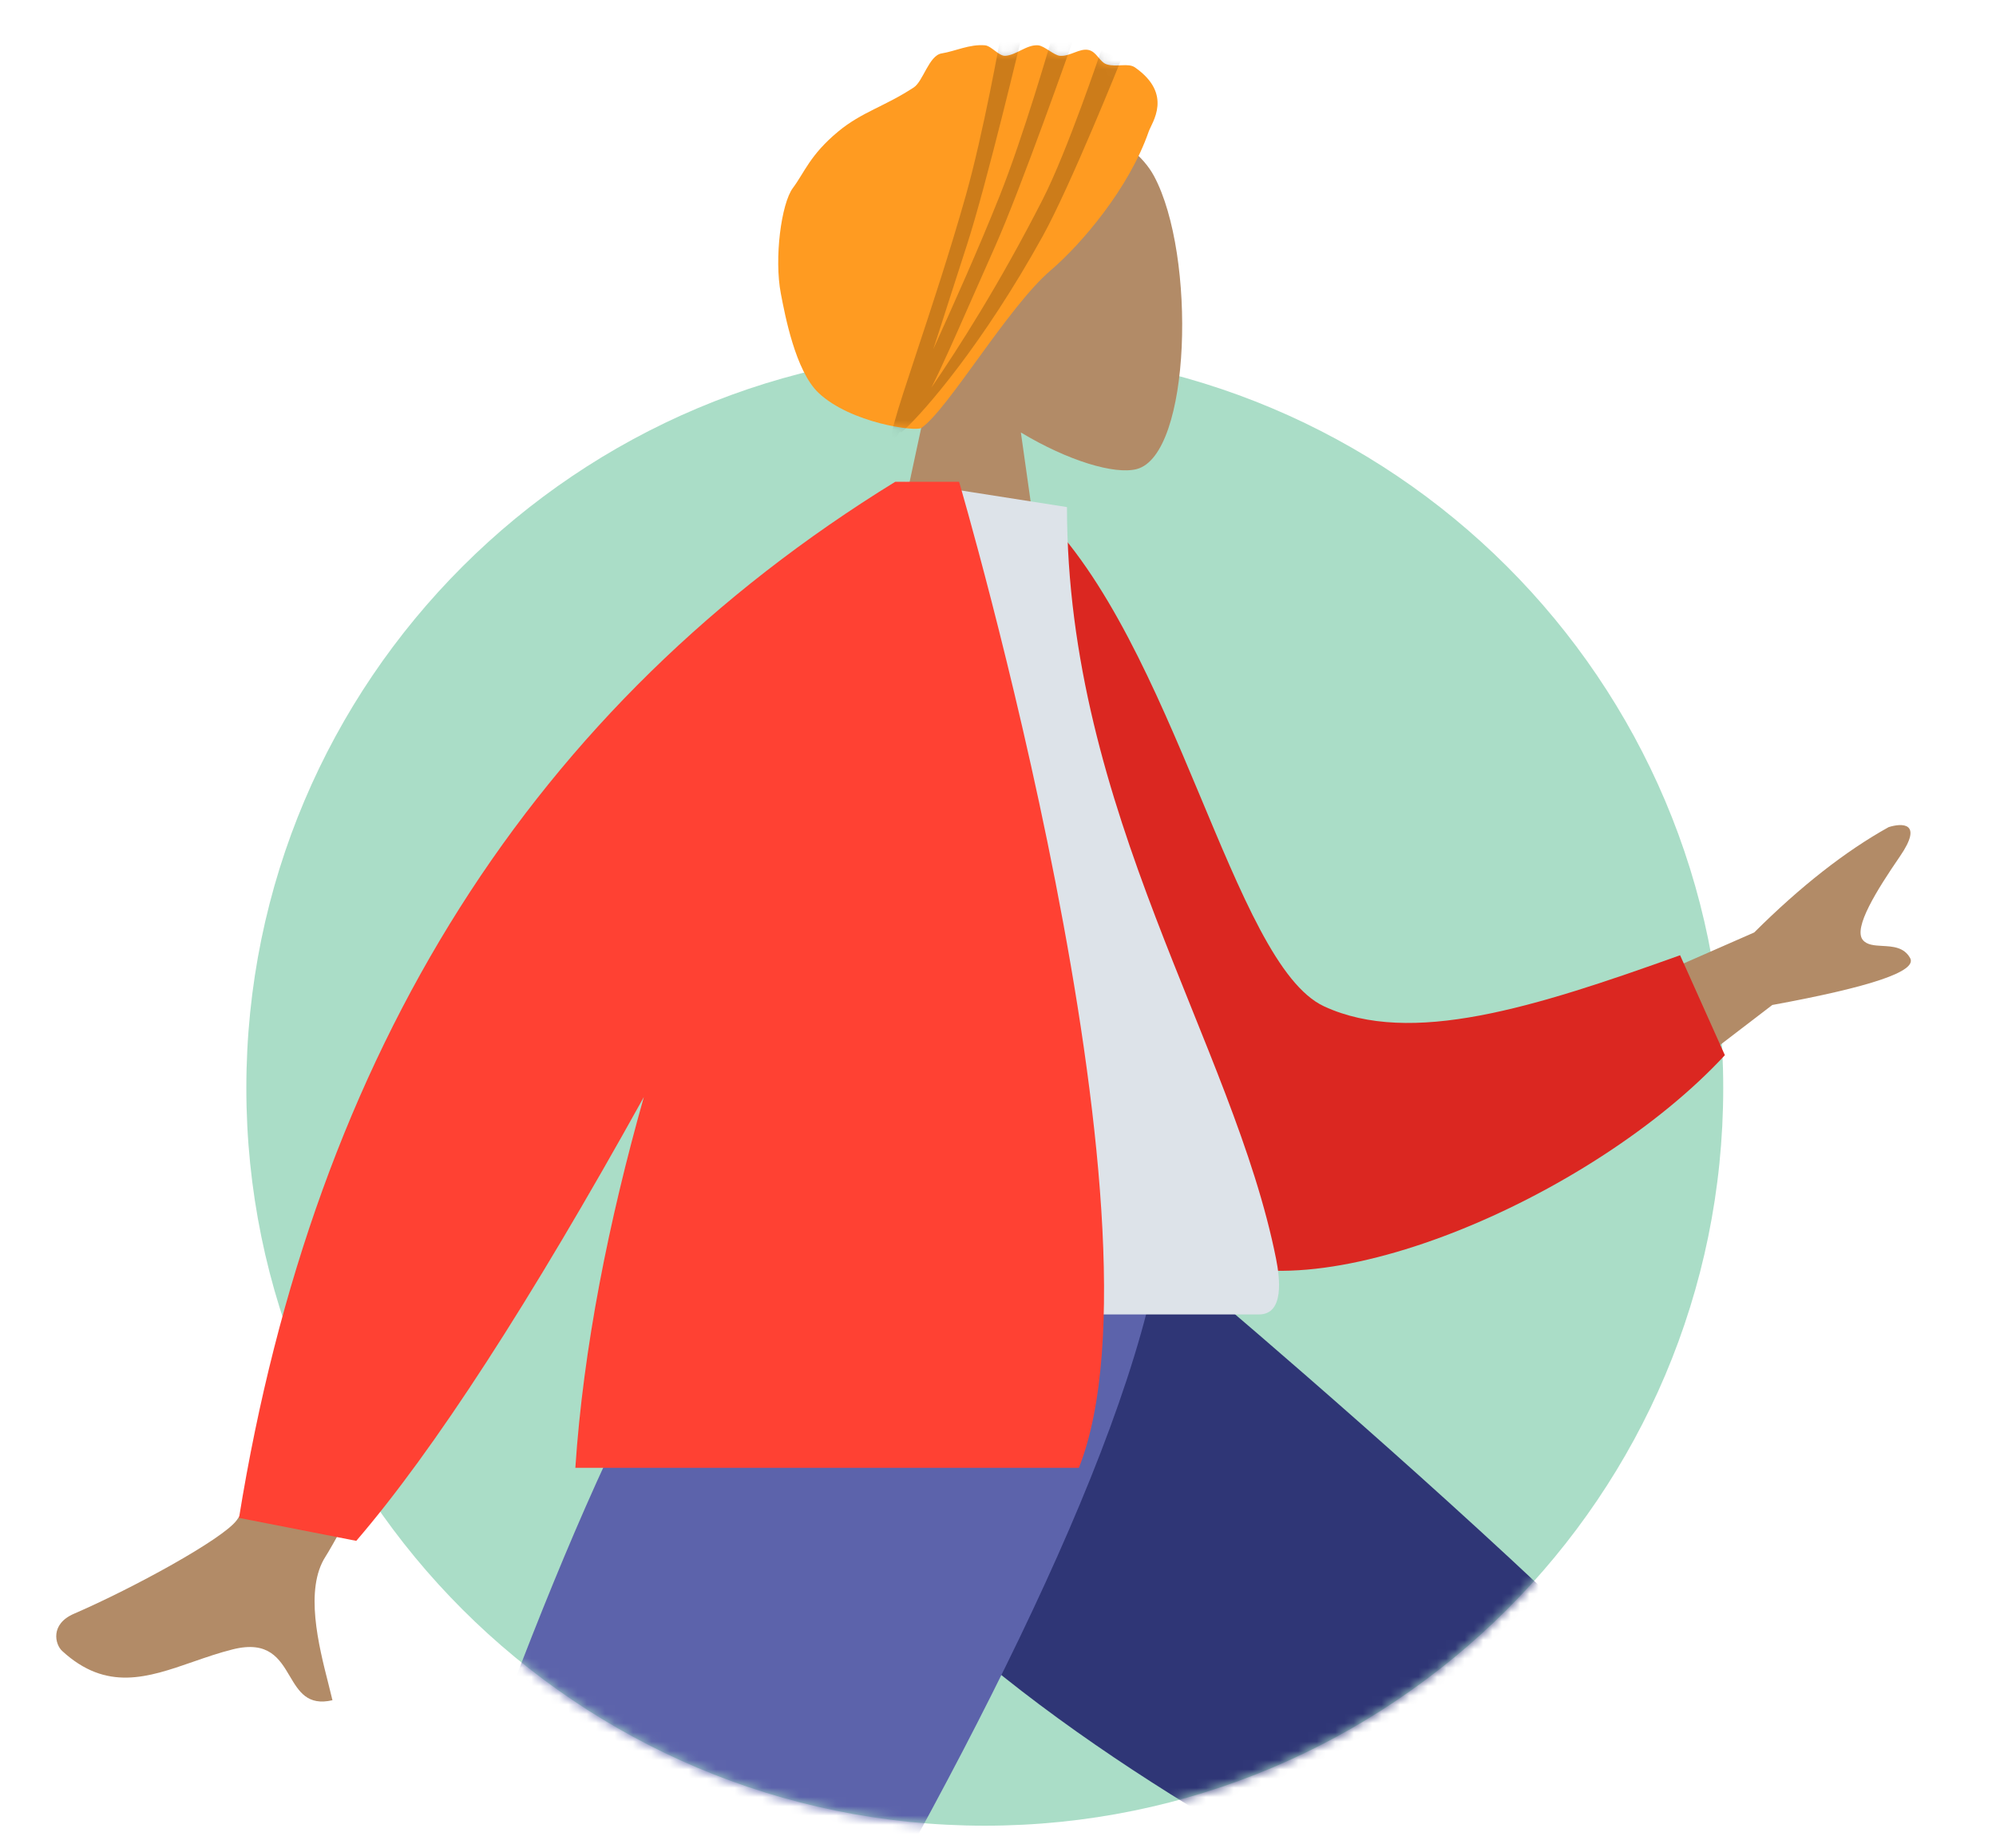 <svg width="216" height="200" viewBox="0 0 216 200" fill="none" 
    xmlns="http://www.w3.org/2000/svg">
    <path fill-rule="evenodd" clip-rule="evenodd" d="M106.57 197.602C150.704 197.602 186.482 161.855 186.482 117.76C186.482 73.664 150.704 37.918 106.57 37.918C62.435 37.918 26.658 73.664 26.658 117.76C26.658 161.855 62.435 197.602 106.57 197.602Z" fill="#AADDC7"/>
    <mask id="mask0" mask-type="alpha" maskUnits="userSpaceOnUse" x="0" y="0" width="216" height="200">
        <path fill-rule="evenodd" clip-rule="evenodd" d="M106.57 197.602C143.192 197.602 174.061 172.988 183.508 139.414C185.445 132.528 215.493 109.823 215.493 102.318C215.493 58.223 150.704 0 106.57 0C62.435 0 -29.518 178.633 9.367 197.602C32.592 208.931 47.827 172.061 50.925 175.064C65.313 189.014 84.938 197.602 106.57 197.602Z" fill="white"/>
    </mask>
    <g mask="url(#mask0)">
        <path fill-rule="evenodd" clip-rule="evenodd" d="M110.475 46.807C115.598 49.892 120.632 51.383 122.995 50.774C128.921 49.248 129.466 27.59 124.881 19.051C120.296 10.513 96.726 6.791 95.538 23.709C95.125 29.58 97.593 34.82 101.239 39.096L94.702 69.538H113.691L110.475 46.807Z" fill="#B28B67"/>
        <path fill-rule="evenodd" clip-rule="evenodd" d="M124.307 14.243C124.649 13.258 126.98 10.207 122.828 7.3C122.082 6.778 120.849 7.299 119.781 6.969C118.978 6.721 118.707 5.601 117.786 5.406C116.83 5.203 115.789 6.122 114.709 6.041C114.048 5.991 113.027 4.961 112.338 4.905C111.108 4.806 109.991 5.966 108.79 6.041C108.093 6.084 107.285 4.965 106.594 4.905C104.912 4.761 103.38 5.545 101.898 5.782C100.532 6.001 99.897 8.798 98.891 9.459C95.733 11.534 93.259 12.114 90.697 14.243C87.651 16.773 87.068 18.656 85.806 20.343C84.544 22.029 83.765 27.971 84.501 31.779C84.935 34.025 86.066 40.16 88.593 42.535C92.052 45.786 99.089 46.749 99.713 46.315C102.606 44.306 109.091 33.196 113.691 29.269C117.073 26.382 122.188 20.343 124.307 14.243Z" fill="#FF9B21"/>
        <mask id="mask1" mask-type="alpha" maskUnits="userSpaceOnUse" x="84" y="4" width="42" height="43">
            <path fill-rule="evenodd" clip-rule="evenodd" d="M124.307 14.243C124.649 13.258 126.98 10.207 122.828 7.3C122.082 6.778 120.849 7.299 119.781 6.969C118.978 6.721 118.707 5.601 117.786 5.406C116.83 5.203 115.789 6.122 114.709 6.041C114.048 5.991 113.027 4.961 112.338 4.905C111.108 4.806 109.991 5.966 108.79 6.041C108.093 6.084 107.285 4.965 106.594 4.905C104.912 4.761 103.38 5.545 101.898 5.782C100.532 6.001 99.897 8.798 98.891 9.459C95.733 11.534 93.259 12.114 90.697 14.243C87.651 16.773 87.068 18.656 85.806 20.343C84.544 22.029 83.765 27.971 84.501 31.779C84.935 34.025 86.066 40.16 88.593 42.535C92.052 45.786 99.089 46.749 99.713 46.315C102.606 44.306 109.091 33.196 113.691 29.269C117.073 26.382 122.188 20.343 124.307 14.243Z" fill="white"/>
        </mask>
        <g mask="url(#mask1)">
            <path fill-rule="evenodd" clip-rule="evenodd" d="M104.619 26.571C106.75 20.037 110.621 3.721 110.621 3.721L108.282 3.967C108.282 3.967 106.43 14.377 104.527 21.121C102.786 27.286 100.785 33.331 99.212 38.084C97.038 44.651 95.68 48.751 96.955 47.294C97.108 47.119 97.261 46.916 97.414 46.684C97.428 46.715 97.45 46.733 97.48 46.738C97.391 46.914 97.513 46.837 97.879 46.499L97.893 46.486L97.91 46.47C100.104 44.431 106.325 37.323 112.838 25.563C115.843 20.137 121.355 6.39 121.355 6.39L119.166 5.455C119.166 5.455 115.526 16.316 112.838 21.582C108.112 30.842 103.68 37.728 100.797 41.949C101.992 39.568 103.398 36.376 105.152 32.395L105.152 32.395C105.924 30.641 106.764 28.735 107.683 26.677C110.485 20.401 116.042 4.579 116.042 4.579H113.691C113.691 4.579 110.76 14.739 108.161 21.247C105.785 27.197 103.162 33 101.1 37.563L101.1 37.563C101.065 37.64 101.031 37.717 100.996 37.793C101.516 36.216 102.079 34.459 102.7 32.521C103.285 30.697 103.921 28.713 104.619 26.571Z" fill="black" fill-opacity="0.2"/>
        </g>
        <path fill-rule="evenodd" clip-rule="evenodd" d="M79.387 135.151C80.814 154.605 172.72 211.881 173.256 213.488C173.614 214.559 144.649 281.221 144.649 281.221L152.683 284.34C152.683 284.34 197.11 213.741 194.828 206.218C191.561 195.448 123.519 135.358 123.519 135.358L79.387 135.151Z" fill="#B28B67"/>
        <path fill-rule="evenodd" clip-rule="evenodd" d="M146.763 271.184L159.88 275.955C187.539 244.775 198.38 219.049 196.404 205.941C194.427 192.833 125.341 135.199 125.341 135.199L78.446 135.199C80.046 180.252 165.232 213.66 166.372 215.579C167.511 217.499 156.298 236.303 146.763 271.184Z" fill="#2F3676"/>
        <path fill-rule="evenodd" clip-rule="evenodd" d="M89.954 135.151L49.013 233.354L8.773 316.377H18.267L122.136 135.151H89.954Z" fill="#997659"/>
        <path fill-rule="evenodd" clip-rule="evenodd" d="M12.407 299.13L33.502 303.082C49.813 279.123 118.074 180.884 125.559 135.151H78.596C53.602 168.211 27.954 274.774 12.407 299.13Z" fill="#5C63AB"/>
        <path fill-rule="evenodd" clip-rule="evenodd" d="M189.832 100.925L161.163 113.505L170.317 125.222L191.789 108.774C202.514 106.806 207.487 105.115 206.71 103.701C206.055 102.51 204.836 102.443 203.713 102.381C202.838 102.332 202.021 102.287 201.575 101.717C200.557 100.413 203.07 96.385 205.62 92.665C208.169 88.945 205.78 89.079 204.381 89.524C199.704 92.125 194.854 95.925 189.832 100.925ZM61.471 120.183L45.258 116.969C34.262 145.925 27.706 161.793 25.591 164.572C24.04 166.611 14.475 171.86 8.001 174.664C5.402 175.789 5.96 177.983 6.722 178.685C11.53 183.113 15.999 181.561 20.865 179.872C22.273 179.383 23.715 178.882 25.207 178.512C29.071 177.553 30.247 179.538 31.358 181.414C32.341 183.075 33.275 184.65 35.977 184.022C35.855 183.492 35.703 182.898 35.541 182.257C34.487 178.114 32.933 172.005 35.238 168.456C36.422 166.634 45.166 150.543 61.471 120.183Z" fill="#B28B67"/>
        <path fill-rule="evenodd" clip-rule="evenodd" d="M105.537 56.362L112.379 55.19C127.281 69.632 133.362 104.331 143.293 108.924C152.682 113.266 165.992 109.064 181.814 103.39L186.659 114.206C172.284 129.744 141.659 142.872 129.246 135.378C109.399 123.396 104.818 80.601 105.537 56.362Z" fill="#DB2721"/>
        <path fill-rule="evenodd" clip-rule="evenodd" d="M75.713 142.266C75.713 142.266 116.861 142.266 136.249 142.266C139.015 142.266 138.494 138.275 138.094 136.261C133.479 113.02 115.464 87.966 115.464 54.883L98.002 52.147C83.559 75.355 78.565 103.929 75.713 142.266Z" fill="#DDE3E9"/>
        <path fill-rule="evenodd" clip-rule="evenodd" d="M97.075 52.147H96.876C57.71 76.261 34.04 113.642 25.866 164.288L38.555 166.772C46.961 156.988 57.334 140.975 69.675 118.735C65.888 132.132 63.124 145.873 62.262 158.866H116.754C127.303 132.23 103.79 52.147 103.79 52.147H100.028H97.075Z" fill="#FF4133"/>
    </g>
</svg>
